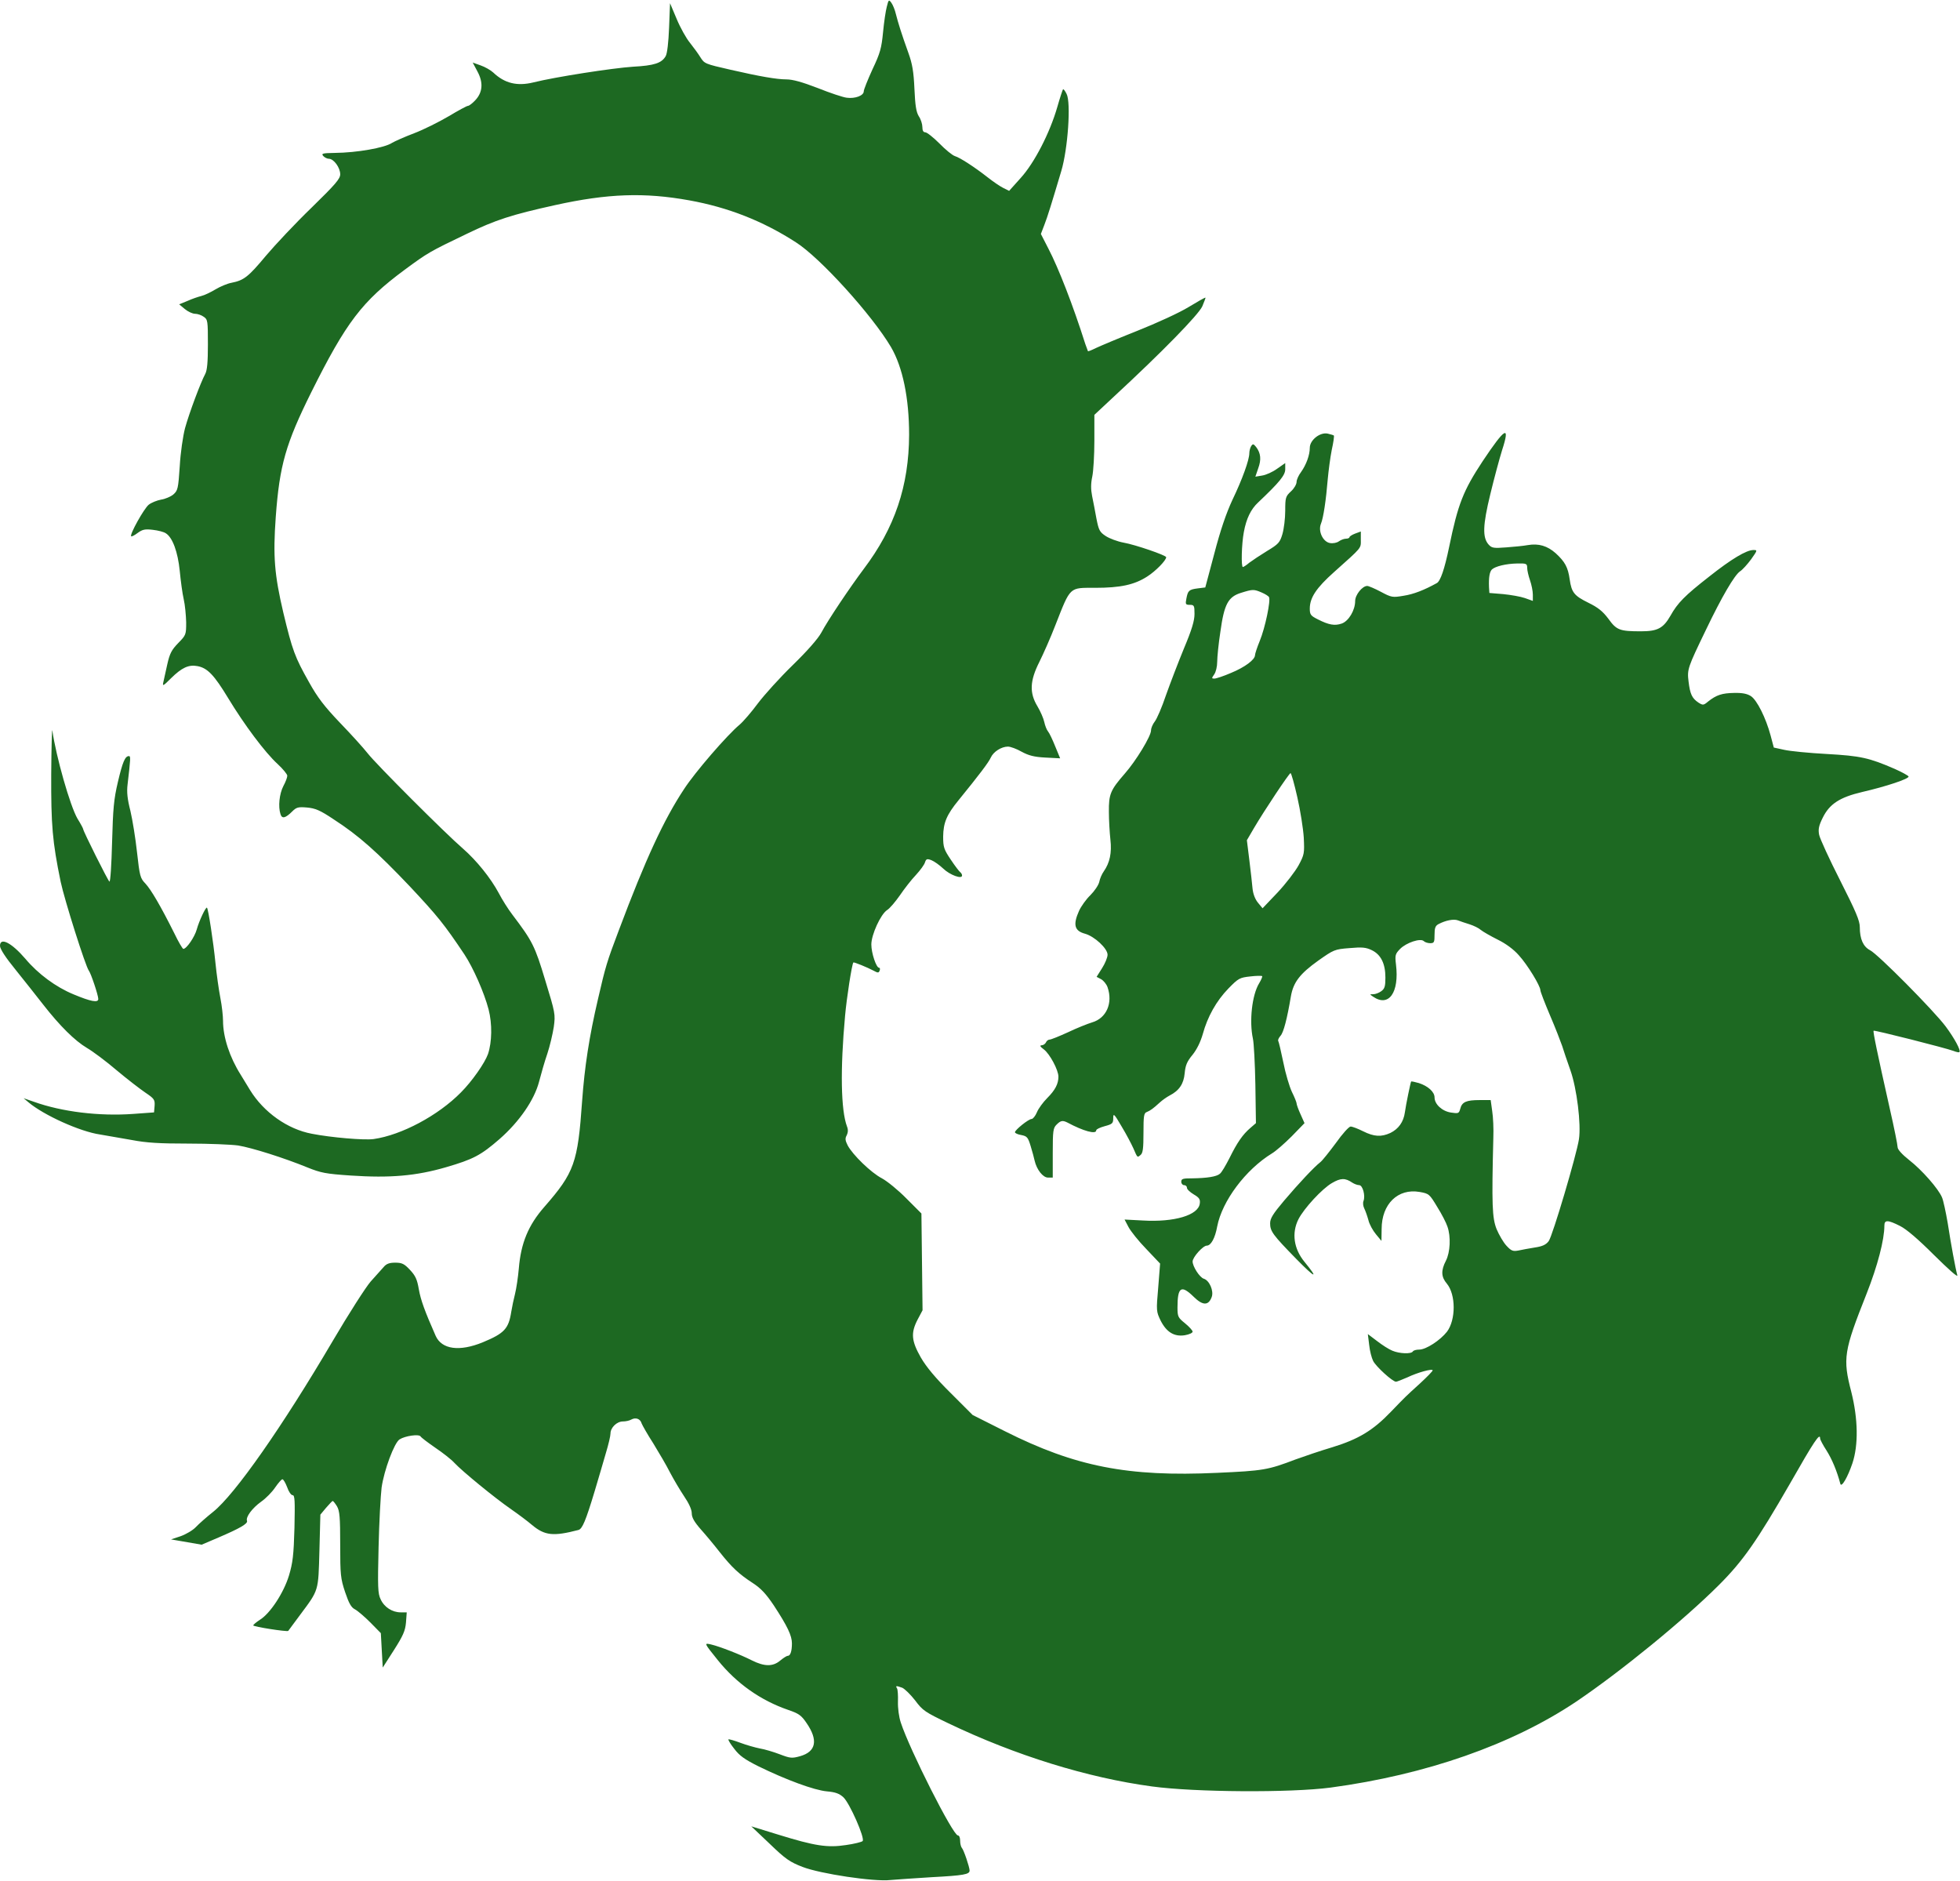 <?xml version="1.0" standalone="no"?>
<!DOCTYPE svg PUBLIC "-//W3C//DTD SVG 20010904//EN"
 "http://www.w3.org/TR/2001/REC-SVG-20010904/DTD/svg10.dtd">
<svg version="1.0" xmlns="http://www.w3.org/2000/svg"
 width="1037pt" height="995pt" viewBox="0 0 1037 995"
 preserveAspectRatio="xMidYMid meet">
<g transform="translate(0,995) scale(0.1,-0.1)"
fill="#1d6922" stroke="none">
<path d="M4692 9915 c-6 -22 -15 -83 -20 -136 -8 -83 -15 -110 -56 -196 -25
-55 -46 -107 -46 -116 0 -23 -46 -40 -90 -34 -19 2 -88 25 -153 51 -83 32
-133 46 -167 46 -49 0 -138 15 -295 51 -136 31 -138 32 -160 67 -11 18 -36 52
-55 76 -19 23 -51 80 -70 126 l-35 83 -5 -129 c-3 -77 -10 -138 -18 -151 -21
-37 -61 -50 -173 -56 -107 -7 -411 -54 -527 -83 -86 -21 -152 -5 -212 52 -14
13 -44 30 -67 38 l-42 15 25 -47 c32 -59 28 -111 -12 -153 -15 -16 -32 -29
-38 -29 -6 0 -52 -25 -102 -55 -51 -30 -133 -71 -183 -90 -50 -19 -102 -42
-117 -51 -39 -26 -186 -52 -303 -53 -64 -1 -72 -3 -61 -16 7 -8 21 -15 30 -15
26 0 60 -47 60 -82 0 -24 -25 -53 -151 -176 -84 -81 -192 -196 -242 -255 -94
-113 -117 -130 -182 -143 -22 -4 -60 -20 -85 -35 -25 -15 -58 -31 -75 -35 -16
-4 -49 -15 -73 -26 l-44 -18 30 -25 c17 -14 41 -25 54 -25 13 0 34 -7 46 -16
21 -14 22 -22 22 -146 0 -94 -4 -137 -14 -156 -24 -44 -85 -207 -107 -287 -11
-42 -24 -130 -28 -202 -8 -118 -10 -128 -34 -149 -13 -11 -43 -24 -64 -27 -22
-4 -52 -16 -66 -27 -25 -20 -102 -158 -93 -167 2 -3 18 5 35 18 25 18 38 21
80 16 27 -3 58 -11 68 -18 36 -22 64 -99 74 -199 5 -52 14 -120 21 -150 7 -30
12 -85 13 -122 0 -66 -1 -68 -42 -110 -35 -36 -45 -55 -58 -113 -8 -38 -18
-81 -21 -95 -5 -22 0 -19 41 22 57 56 93 73 140 64 53 -10 88 -47 162 -169 84
-139 195 -288 262 -349 28 -26 51 -54 51 -62 0 -9 -9 -33 -21 -55 -21 -41 -28
-108 -15 -148 8 -26 26 -22 63 15 21 21 31 24 77 20 44 -4 69 -14 142 -63 133
-86 229 -172 403 -355 146 -156 181 -199 288 -359 47 -71 105 -203 128 -291
20 -77 18 -173 -3 -236 -17 -48 -85 -145 -143 -203 -121 -123 -315 -226 -462
-247 -49 -7 -225 8 -327 28 -129 24 -255 114 -327 231 -21 35 -44 72 -50 82
-58 92 -93 198 -93 285 0 25 -6 79 -14 120 -8 41 -20 125 -26 185 -11 111 -38
287 -45 293 -6 6 -42 -71 -54 -115 -11 -40 -54 -103 -71 -103 -4 0 -26 37 -48
83 -72 144 -123 231 -153 263 -27 28 -30 39 -44 165 -8 74 -24 172 -35 219
-16 62 -20 100 -15 140 16 138 17 150 7 150 -20 0 -33 -30 -58 -136 -22 -93
-26 -141 -31 -321 -3 -117 -9 -210 -14 -207 -8 5 -139 267 -139 278 0 3 -13
28 -30 55 -39 67 -113 327 -133 466 -2 17 -5 -87 -6 -230 -1 -271 6 -356 50
-570 20 -95 132 -449 149 -470 11 -14 50 -130 50 -150 0 -21 -39 -14 -132 25
-92 38 -186 107 -254 188 -73 85 -134 116 -134 68 0 -16 29 -61 83 -127 45
-56 110 -138 145 -183 89 -114 168 -192 232 -230 31 -18 102 -71 157 -118 56
-47 125 -100 153 -119 46 -31 50 -37 48 -69 l-3 -35 -110 -8 c-180 -13 -377
11 -525 64 l-55 19 25 -21 c80 -68 274 -156 380 -171 36 -6 111 -19 167 -29
78 -15 148 -19 300 -19 109 0 227 -5 263 -10 73 -12 244 -66 366 -116 72 -29
97 -34 230 -43 208 -14 346 -2 504 44 144 42 184 63 283 149 105 92 184 207
209 303 11 42 30 109 44 149 13 39 28 103 34 141 9 67 8 73 -45 246 -55 183
-68 208 -174 348 -23 30 -55 81 -72 114 -43 80 -117 172 -189 235 -93 80 -462
449 -505 505 -22 28 -87 100 -146 161 -83 87 -119 134 -164 215 -75 133 -88
168 -136 368 -47 201 -55 297 -40 506 20 274 53 388 188 660 185 371 269 481
493 647 125 92 132 96 330 191 153 74 237 101 468 152 277 61 471 68 709 25
205 -37 389 -109 564 -222 129 -82 403 -385 503 -554 62 -106 96 -270 96 -464
-1 -271 -76 -493 -240 -710 -72 -96 -189 -270 -224 -336 -17 -32 -75 -98 -151
-172 -68 -66 -151 -158 -185 -203 -34 -46 -78 -97 -97 -113 -65 -54 -235 -250
-294 -341 -107 -162 -203 -369 -345 -747 -63 -166 -70 -190 -110 -363 -47
-201 -71 -360 -84 -539 -23 -328 -41 -379 -200 -561 -85 -97 -124 -192 -135
-326 -4 -46 -13 -106 -20 -134 -7 -27 -16 -70 -20 -95 -14 -90 -37 -114 -150
-161 -124 -51 -218 -38 -250 34 -57 129 -79 189 -89 246 -9 53 -18 72 -47 103
-30 32 -42 38 -78 38 -31 0 -47 -6 -61 -23 -11 -12 -42 -47 -69 -77 -26 -30
-117 -172 -201 -315 -267 -454 -517 -811 -632 -903 -34 -27 -76 -64 -92 -81
-16 -17 -52 -38 -80 -48 l-51 -17 81 -14 81 -14 89 38 c112 48 156 73 151 88
-8 20 27 67 74 101 26 18 59 52 75 76 16 23 33 43 38 43 5 1 16 -18 25 -41 8
-24 21 -43 29 -43 12 0 13 -29 10 -172 -4 -145 -9 -186 -29 -253 -28 -92 -100
-202 -155 -235 -18 -12 -34 -25 -34 -29 0 -7 180 -35 185 -29 2 2 30 40 63 85
100 134 96 123 102 339 l5 191 30 36 c17 19 32 36 35 36 3 1 13 -12 23 -28 14
-24 17 -57 17 -203 0 -159 2 -179 26 -251 20 -59 32 -81 52 -91 15 -8 52 -40
82 -70 l55 -56 5 -91 5 -91 59 92 c49 77 60 102 64 146 l4 54 -32 0 c-44 0
-87 27 -106 69 -15 30 -16 64 -11 275 3 133 11 275 16 316 13 92 67 237 95
255 30 19 102 29 111 16 3 -6 39 -33 78 -60 40 -27 86 -63 102 -81 40 -43 213
-185 300 -245 39 -27 88 -64 109 -82 68 -57 113 -62 247 -27 20 6 38 48 85
204 20 69 48 160 60 204 13 43 24 89 24 102 0 31 33 64 66 64 14 0 34 4 44 10
24 13 48 4 55 -21 4 -10 31 -58 62 -106 30 -49 70 -117 88 -153 19 -36 52 -92
74 -125 26 -38 41 -71 41 -91 0 -22 13 -45 48 -85 26 -29 71 -83 99 -119 64
-81 102 -117 176 -165 43 -28 70 -57 111 -118 72 -110 96 -160 96 -201 0 -41
-8 -66 -22 -66 -6 0 -23 -11 -40 -25 -39 -33 -84 -32 -150 1 -61 31 -169 73
-215 84 -39 9 -39 9 35 -83 100 -124 227 -213 372 -263 56 -19 70 -29 97 -69
63 -91 51 -152 -34 -176 -43 -12 -52 -11 -107 10 -34 13 -81 27 -106 31 -25 5
-71 18 -103 30 -32 12 -60 20 -63 18 -2 -3 11 -25 31 -50 27 -36 55 -56 127
-92 147 -72 296 -127 363 -133 46 -4 66 -12 87 -31 33 -30 116 -218 102 -232
-5 -5 -45 -15 -88 -21 -98 -15 -164 -5 -358 55 l-143 44 97 -92 c84 -81 107
-97 175 -123 93 -36 378 -79 464 -69 30 3 128 9 219 15 170 9 200 15 200 35 0
18 -31 110 -41 120 -5 6 -9 23 -9 38 0 16 -5 28 -12 28 -26 0 -255 453 -302
597 -10 30 -16 76 -15 111 1 32 -1 64 -5 70 -9 14 -5 15 28 3 13 -6 44 -36 68
-67 40 -54 53 -62 176 -121 355 -170 736 -288 1077 -334 229 -31 732 -34 945
-6 505 68 960 227 1300 455 234 158 569 431 755 617 128 128 201 233 376 537
127 223 159 271 159 238 0 -6 15 -35 34 -64 29 -46 55 -108 73 -176 6 -22 39
35 64 109 32 96 30 234 -6 377 -46 178 -40 215 81 520 58 147 94 285 94 360 0
31 18 31 83 -2 34 -17 96 -70 180 -154 76 -75 126 -120 123 -107 -10 36 -34
166 -51 277 -10 58 -23 119 -30 135 -19 46 -106 145 -174 198 -38 30 -61 56
-61 68 0 11 -18 102 -41 202 -68 303 -90 410 -86 414 5 4 380 -91 423 -107 15
-6 29 -9 31 -6 9 8 -26 73 -73 136 -63 84 -359 383 -400 403 -36 19 -54 59
-54 122 0 34 -21 83 -104 247 -57 112 -107 221 -111 241 -6 29 -2 49 19 91 36
73 90 108 209 136 126 29 249 70 245 82 -2 5 -35 23 -73 40 -136 59 -181 69
-360 79 -93 5 -195 15 -225 22 l-55 12 -17 64 c-25 93 -72 187 -104 208 -20
13 -46 18 -89 17 -64 -1 -94 -11 -137 -45 -25 -21 -28 -21 -52 -6 -34 23 -44
45 -52 111 -8 65 -5 73 93 276 84 175 150 287 179 307 13 8 39 37 59 64 34 48
34 49 12 49 -37 0 -117 -48 -232 -139 -132 -103 -169 -141 -207 -209 -38 -66
-68 -82 -156 -82 -112 0 -129 6 -172 66 -30 40 -55 60 -106 85 -75 37 -89 54
-99 124 -9 64 -25 93 -74 138 -44 39 -90 53 -148 43 -21 -4 -72 -9 -113 -12
-67 -5 -77 -4 -94 15 -33 37 -31 102 9 266 20 83 48 187 62 232 45 138 17 122
-103 -58 -102 -155 -130 -225 -177 -454 -24 -116 -46 -180 -65 -190 -67 -37
-123 -59 -176 -67 -58 -10 -64 -9 -120 21 -32 17 -65 31 -72 31 -26 0 -64 -47
-64 -80 0 -48 -34 -106 -71 -119 -37 -13 -69 -7 -126 22 -38 19 -43 25 -43 57
0 58 35 110 128 193 151 135 142 124 142 172 l0 43 -30 -11 c-16 -6 -30 -15
-30 -19 0 -4 -8 -8 -18 -8 -10 0 -27 -6 -38 -14 -11 -8 -31 -12 -48 -9 -37 7
-63 63 -47 102 13 31 27 126 36 236 4 44 13 113 21 154 9 40 14 75 11 77 -2 2
-17 6 -33 10 -41 8 -94 -35 -94 -75 0 -39 -19 -90 -46 -128 -13 -17 -24 -41
-24 -53 0 -12 -13 -35 -30 -50 -28 -26 -30 -33 -30 -102 0 -41 -7 -97 -15
-124 -13 -44 -21 -53 -81 -89 -36 -22 -78 -50 -94 -62 -15 -13 -31 -23 -34
-23 -10 0 -7 122 5 185 13 71 37 121 76 157 113 107 143 144 143 175 l0 33
-43 -30 c-23 -17 -59 -33 -79 -36 l-36 -6 15 44 c17 46 14 80 -11 113 -14 17
-17 18 -26 5 -5 -8 -10 -25 -10 -38 0 -35 -37 -138 -90 -248 -32 -69 -63 -159
-95 -282 l-48 -180 -40 -5 c-47 -6 -52 -12 -60 -54 -6 -30 -4 -33 18 -33 23 0
25 -4 25 -48 0 -36 -14 -83 -56 -183 -30 -73 -73 -185 -95 -247 -21 -63 -48
-125 -59 -139 -11 -14 -20 -35 -20 -47 0 -31 -80 -162 -139 -229 -76 -87 -85
-109 -84 -202 0 -44 4 -110 8 -147 8 -70 -3 -122 -35 -168 -10 -14 -21 -39
-24 -56 -4 -17 -25 -48 -47 -70 -22 -21 -49 -59 -60 -83 -33 -74 -24 -106 32
-121 50 -14 119 -78 119 -111 0 -14 -13 -46 -29 -71 l-29 -46 23 -12 c13 -7
29 -26 35 -43 29 -84 -6 -164 -82 -186 -23 -7 -81 -30 -127 -52 -46 -21 -90
-39 -98 -39 -7 0 -16 -7 -19 -15 -4 -8 -14 -15 -23 -15 -11 -1 -8 -7 12 -22
31 -23 77 -109 77 -144 0 -38 -17 -71 -59 -113 -22 -22 -47 -56 -55 -76 -8
-19 -21 -35 -28 -35 -16 0 -88 -58 -88 -70 0 -5 15 -12 34 -15 30 -6 35 -12
49 -58 9 -29 18 -63 21 -77 11 -48 44 -90 71 -90 l25 0 0 130 c0 117 2 132 20
150 22 22 32 24 58 11 84 -45 152 -64 152 -41 0 6 20 15 45 22 41 11 45 15 45
43 0 27 5 23 44 -44 25 -41 52 -93 62 -115 23 -53 21 -51 39 -36 12 10 15 35
15 117 0 89 2 105 18 110 19 8 33 18 68 50 14 13 37 29 52 37 51 26 75 62 80
118 4 42 12 62 42 98 23 29 42 68 54 110 25 91 71 174 136 241 52 53 59 57
114 63 32 4 61 4 64 2 2 -3 -5 -20 -16 -38 -38 -62 -53 -201 -33 -293 5 -22
11 -132 13 -243 l3 -204 -29 -25 c-41 -35 -70 -77 -111 -160 -20 -39 -42 -77
-51 -83 -17 -15 -68 -23 -146 -24 -49 0 -58 -2 -58 -18 0 -10 7 -18 15 -18 8
0 15 -6 15 -14 0 -8 16 -23 36 -35 29 -17 35 -26 32 -48 -7 -62 -135 -100
-302 -90 l-96 5 21 -40 c11 -21 53 -74 94 -116 l73 -77 -10 -127 c-11 -124
-10 -127 13 -175 31 -61 72 -86 128 -77 23 4 41 12 41 19 0 6 -18 26 -40 44
-37 30 -40 35 -40 84 0 109 20 121 86 56 48 -47 78 -47 95 -1 12 32 -12 88
-42 97 -22 7 -59 65 -59 91 0 23 55 84 75 84 22 0 44 40 55 101 26 135 150
301 290 387 19 11 66 52 104 90 l68 70 -21 47 c-12 26 -21 52 -21 58 0 5 -11
33 -25 61 -13 28 -34 98 -45 155 -12 58 -24 109 -27 114 -3 4 3 17 12 27 16
17 35 90 55 209 13 74 47 119 145 189 81 57 86 60 165 66 67 6 87 4 118 -11
48 -23 72 -71 72 -145 0 -47 -4 -59 -22 -72 -12 -9 -31 -16 -42 -16 -20 0 -20
0 -1 -13 83 -57 139 22 121 170 -6 50 -4 56 22 83 33 33 108 58 125 41 6 -6
21 -11 34 -11 21 0 23 5 23 45 0 35 4 47 21 56 38 20 80 28 102 20 12 -5 40
-14 62 -21 22 -7 49 -20 60 -30 11 -9 51 -32 89 -51 43 -21 85 -52 112 -83 45
-49 114 -162 114 -185 0 -7 23 -67 51 -133 28 -65 56 -138 64 -161 7 -23 27
-82 44 -130 34 -96 57 -285 45 -364 -12 -81 -140 -513 -160 -539 -14 -19 -33
-28 -74 -34 -30 -5 -70 -12 -87 -16 -28 -5 -37 -2 -62 25 -17 18 -40 58 -53
89 -23 59 -26 127 -17 482 2 47 -1 111 -6 142 l-8 58 -59 0 c-70 0 -93 -10
-102 -46 -7 -25 -10 -26 -49 -20 -47 7 -87 44 -87 80 0 29 -34 60 -83 76 -21
6 -39 10 -41 8 -3 -5 -27 -119 -33 -163 -7 -51 -34 -88 -77 -109 -48 -22 -86
-20 -144 9 -28 14 -57 25 -66 25 -9 0 -44 -39 -78 -87 -35 -47 -72 -94 -83
-102 -33 -26 -112 -110 -191 -203 -59 -70 -74 -94 -74 -120 0 -42 14 -61 138
-188 101 -103 122 -111 44 -16 -57 69 -69 153 -32 226 30 58 125 161 177 191
46 27 70 28 108 2 11 -7 27 -13 36 -13 19 0 34 -56 23 -84 -4 -10 -2 -27 4
-39 6 -12 16 -40 22 -62 5 -22 24 -56 40 -75 l29 -35 1 63 c0 132 86 216 201
196 50 -9 52 -11 93 -79 24 -38 48 -85 54 -104 19 -53 15 -136 -8 -181 -27
-52 -25 -86 5 -121 48 -58 48 -191 1 -254 -36 -46 -111 -95 -147 -95 -15 0
-31 -4 -34 -10 -9 -14 -70 -12 -108 4 -18 7 -54 30 -81 51 l-49 37 7 -57 c3
-31 13 -69 21 -85 15 -30 103 -110 121 -110 5 0 32 11 60 23 54 26 134 48 134
37 0 -4 -30 -35 -67 -69 -78 -71 -72 -65 -155 -151 -94 -98 -171 -144 -307
-186 -64 -19 -152 -49 -196 -65 -147 -56 -171 -60 -415 -71 -473 -22 -751 33
-1123 220 l-171 86 -116 116 c-80 79 -129 138 -158 188 -50 88 -54 130 -17
201 l26 49 -3 256 -3 256 -79 79 c-43 44 -102 92 -130 107 -58 30 -155 125
-181 174 -13 26 -15 37 -5 54 7 15 8 30 1 47 -32 86 -36 300 -10 584 8 92 36
274 44 283 3 3 74 -26 106 -43 24 -13 28 -13 33 0 3 8 2 15 -3 15 -15 0 -41
78 -41 123 0 52 49 159 83 182 14 8 44 44 68 78 23 34 61 83 85 108 23 25 45
55 48 67 6 18 11 20 34 11 15 -6 43 -26 62 -44 35 -34 100 -58 100 -37 0 6 -4
13 -9 17 -5 3 -28 33 -50 66 -37 55 -41 67 -41 123 1 73 18 115 82 193 109
134 159 200 170 225 14 31 56 58 91 58 13 0 46 -12 72 -27 37 -20 66 -28 126
-31 l78 -4 -26 63 c-14 35 -31 71 -38 79 -7 8 -16 31 -20 50 -4 19 -20 56 -36
83 -43 71 -41 134 10 235 21 42 60 130 85 195 81 206 72 197 210 197 134 0
208 16 276 60 44 28 100 85 100 102 0 10 -163 66 -225 77 -33 6 -75 22 -95 35
-32 21 -37 31 -49 92 -7 38 -17 92 -23 120 -7 36 -7 65 1 103 6 28 11 114 11
189 l0 137 107 100 c252 233 444 430 464 474 10 24 18 45 17 46 -2 2 -42 -21
-90 -50 -47 -29 -169 -85 -270 -125 -101 -40 -200 -82 -221 -92 -22 -11 -40
-18 -41 -16 -1 2 -7 19 -14 38 -66 208 -142 402 -195 504 l-40 78 18 47 c18
46 38 112 90 286 35 117 52 363 28 408 -8 16 -16 27 -19 24 -2 -2 -16 -44 -30
-93 -39 -136 -121 -296 -194 -376 l-61 -68 -32 16 c-18 9 -54 34 -82 56 -69
54 -146 104 -173 112 -13 4 -50 34 -82 67 -32 32 -66 59 -75 59 -10 0 -15 9
-15 28 0 15 -8 41 -19 57 -14 23 -19 58 -23 145 -4 90 -11 132 -32 190 -37
103 -54 158 -66 205 -5 22 -16 49 -24 60 -13 18 -15 17 -24 -20z m3388 -2969
c0 -13 7 -43 15 -66 8 -23 15 -57 15 -76 l0 -33 -42 15 c-23 8 -75 17 -115 21
l-73 6 -2 31 c-2 51 3 80 15 93 18 17 75 31 135 32 48 1 52 -1 52 -23z m-1406
-130 c19 -8 37 -19 40 -25 10 -16 -20 -162 -49 -232 -14 -34 -25 -68 -25 -75
0 -24 -54 -64 -127 -94 -39 -17 -79 -30 -88 -30 -15 0 -15 2 -1 22 9 12 16 42
16 67 0 24 7 96 17 160 20 145 41 184 110 205 61 19 67 19 107 2z m190 -1084
c16 -70 31 -166 34 -213 4 -83 3 -90 -27 -146 -18 -33 -68 -98 -111 -144 l-80
-84 -24 29 c-15 18 -26 46 -29 75 -2 25 -10 93 -17 151 l-13 105 38 65 c54 92
186 290 193 290 4 0 20 -57 36 -128z"/>
</g>
</svg>
